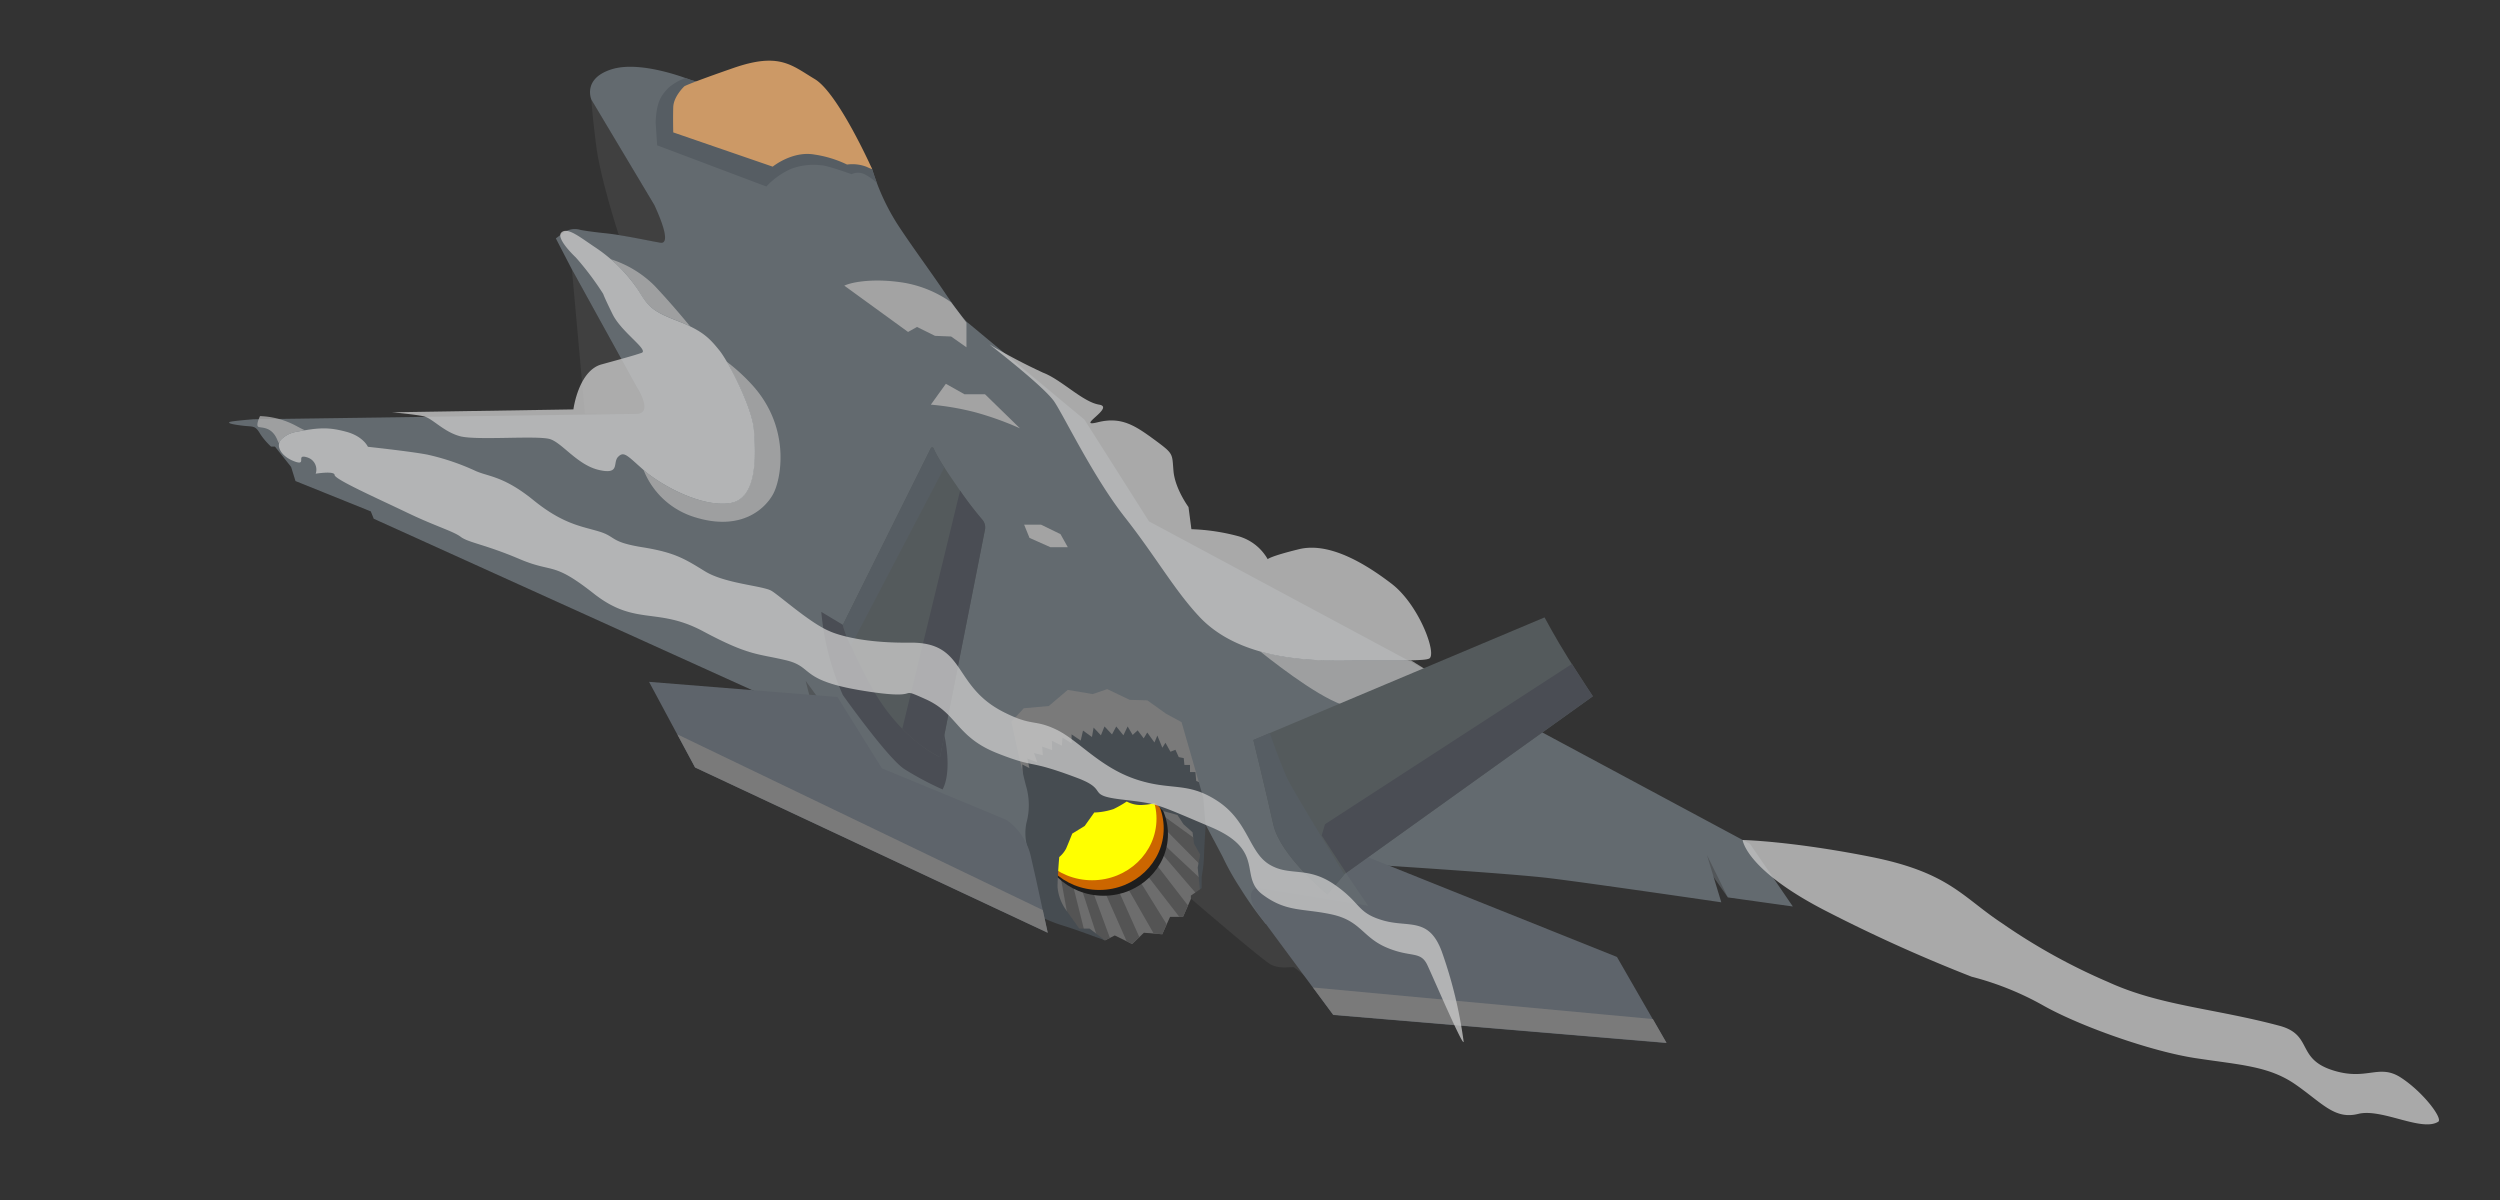 <svg xmlns="http://www.w3.org/2000/svg" viewBox="0 0 500 240"><rect x="0" y="0" width="500" height="240" fill="#333333" stroke="none"/><defs><style>.cls-1{fill:#6d6d6d;}.cls-2{fill:#545454;}.cls-3{fill:#1e1e1e;}.cls-4{fill:#c60;}.cls-5{fill:#ff0;}.cls-6{fill:#464c51;}.cls-7{fill:#7a7a7a;}.cls-8{fill:#404040;}.cls-9{fill:#525659;}.cls-10{fill:#636a6f;}.cls-11{fill:#a3a3a3;}.cls-12{fill:#565d63;}.cls-13{fill:#c96;}.cls-14{fill:#5e646b;}.cls-15{fill:#4a4d54;}.cls-16{fill:#545a5c;}.cls-17{opacity:0.8;}.cls-18{fill:#adadad;}.cls-19{fill:#c7c7c7;}</style></defs><g id="engine"><polygon id="nozzle_lower_1" class="cls-1" points="210.05 173.67 218.65 177.36 227.41 175.11 231.61 166.34 231.3 160.03 236.85 161.46 240.17 166.71 241.45 174.03 240.66 178.53 238.46 179.15 236.6 183.38 234.01 183.38 232.45 186.85 228.78 186.55 226.43 188.8 222.96 187.09 221 188.07 217.74 186.2 215.85 185.9 211.28 182.74 210.05 173.67"/><g id="nozzle_decals"><polygon class="cls-2" points="216.84 186.06 214.45 176.48 212.1 175.25 213.77 184.47 215.85 185.9 216.84 186.06"/><polygon class="cls-2" points="221 188.07 221.98 187.58 218.53 178.19 216.4 178 219.36 187.13 221 188.07"/><polygon class="cls-2" points="226.43 188.8 227.87 187.42 223.79 178.3 221.13 178.76 225.34 188.27 226.43 188.8"/><polygon class="cls-2" points="230.74 186.71 232.45 186.85 233.34 184.87 228.08 176.38 225.75 178 230.74 186.71"/><polygon class="cls-2" points="236.6 183.38 237.6 181.11 231.44 173.12 229.58 175.25 235.87 183.38 236.6 183.38"/><polygon class="cls-2" points="239.39 178.89 240.87 177.37 241 176.59 232.89 169 232.54 170.93 239.39 178.89 239.39 178.89"/><polygon class="cls-2" points="233.25 166.08 240.39 173.3 240.55 168.86 232.91 163.34 233.25 166.08"/></g><ellipse class="cls-3" cx="220.71" cy="166.84" rx="12.88" ry="12.31"/><ellipse class="cls-4" cx="219.86" cy="165.68" rx="12.88" ry="12.31"/><ellipse class="cls-5" cx="218.42" cy="163.74" rx="12.88" ry="12.31"/><path id="engine_nozzle_outer" class="cls-6" d="M221,188.07l-3.08-2.35h-2.06l-2.78-3.91a9.22,9.22,0,0,1-1.57-4.4c0-2.25.34-6,.34-6a5.69,5.69,0,0,0,1.37-1.69c.39-.88,1.23-3,1.23-3l2.49-1.53,1.91-2.69a13.46,13.46,0,0,0,3.86-.69,21.44,21.44,0,0,0,2.64-1.51,5.75,5.75,0,0,0,3.28.68,11.18,11.18,0,0,0,2.4-.39l1.61,1.62,2.84.78,1.22,1.86,1.81,1.61.29,2.25,1.23,2.2-.49,2.59.49,4.94,4.35-1.61-3.72-20.44s-5.51-12.27-16.28-11.74-17.49,4-20.79,8.07c-.08.71-.39,22.94-.39,22.94l4.35,7.38a29.22,29.22,0,0,0,4.79,2C214.89,185.82,216.55,186.46,221,188.07Z"/><path id="engine_nozzle_upper" class="cls-7" d="M214.32,148.66v-1.79l1.82,1.24.46-2,1.79,1.29.33-1.88,1.46,1.54.72-1.77,1.5,1.6.85-1.6,1.43,1.77.85-1.77,1,1.7,1-.92,1.21,1.6.71-1.17,1.44,2,.58-1.39,1,2.44.62-1,1,1.8,1-.39.66,1.46,1,.2.13,1.37H238v1.43h1.08l.16,1.77,1,.42,0,1.36,2.09-6.64-5.48-12s-22.37-4.37-23-4.4-10.66,2.54-10.66,2.54l-3.2,9.2,3.13,8.77,1.4-.3-.06-2.25,1.43.75-.44-1.94,2,.77-.65-1.86,1.76.43-.13-1.73,2,.71-.06-1.89,2,1,.12-1.63Z"/></g><g id="fuselage_dark"><path id="rear_right" class="cls-8" d="M238.17,179.71v-.59l2.15-1.47V175.4a26.4,26.4,0,0,0,.49-4.64c.2-4.16.34-5.92.34-5.92s6.15,12.08,8.85,15.7S261.79,196,261.79,196a22.3,22.3,0,0,0-3-2.54c-.54-.15-2.84.39-4.6-.54S238.17,179.71,238.17,179.71Z"/><path id="front_left" class="cls-8" d="M118.28,19.89l13.11,22A17,17,0,0,1,133,46.7c.06,1.23,1,2.21-2,1.69S123.76,47,123.76,47,120,35.52,119.2,28.83C118.41,22.57,118.28,19.89,118.28,19.89Z"/><path id="inlet_left" class="cls-8" d="M114.38,53.87l14.32,26c.19.3.85,1.4.41,2.15s-1.3.71-1.83.73c-3.45.13-10.3,0-10.3,0Z"/></g><g id="fuselage"><polygon class="cls-9" points="345.56 179.48 339.04 170.15 343.22 169.3 345.56 179.48"/><polygon class="cls-9" points="158.13 134.22 159.45 142.02 167.52 141.51 162.17 132.7 158.13 134.22"/><path id="main_bodfy" class="cls-10" d="M161.13,136.17,175.61,156l30.13,14.22a10.12,10.12,0,0,1-.46-5.61,13.51,13.51,0,0,0-.06-7.37c-.72-2.61-2.94-12.91-2.94-12.91l2.48-2.68,5-.45,3.79-3.22,5,.84,2.89-1,4.5,2.15,3.52.1,3.77,2.69,3.08,1.66,4.35,15.12.44,5.33,3.47,6.58a52.42,52.42,0,0,0,3.4,6.06,68.07,68.07,0,0,0,5.15,7.25l23.4-2.19L275.29,173s26.71,1.69,34.41,2.61,34.56,4.85,34.56,4.85L341.39,171l4.18,8.48,13,1.82L350,168.78l-120.2-64.5L216.89,83.93,193.71,64.66s-.79-.29-4.5-5.77S183,50.15,179.72,45.2a44.06,44.06,0,0,1-5.29-11.42s-4.89-7.66-11.05-10.11S138.14,16,138.14,16s-9.78-4-15.75-2.16-4.11,6.1-4.11,6.1L130.86,41s3.82,7.85,1.28,7.54c-1.21-.14-7.37-1.51-10.89-1.87s-5.12-.68-5.12-.68a3.89,3.89,0,0,0-3.39.52l-1.57,1.17,3.21,6.2,13,23.57s3.44,5.26-.08,5.32-76.6,1.08-76.6,1.08-4.3.34-4.74.54.1.44,2.45.73S51,85,52.1,86.87a13.67,13.67,0,0,0,2.11,2.45l.78,0,3.23,4.06.88,2.83,15.06,6.07.59,1.47,88.32,40Z"/><g id="decals"><polyline class="cls-11" points="204.83 104.94 208.22 104.94 212.1 106.83 213.56 109.44 210.08 109.44 205.9 107.58"/><path id="decal" class="cls-11" d="M186.17,80.93l3-4.17,3.72,2.09H197L204,85.67a62.3,62.3,0,0,0-8.9-3.2A53.82,53.82,0,0,0,186.17,80.93Z"/><path class="cls-11" d="M168.86,57.13l12.75,9.26,1.79-1L187,67.17l3.22.13,3.07,2.16V64.53l-3.08-4.08a23.07,23.07,0,0,0-9.47-3.91C175.09,55.63,170.59,56.32,168.86,57.13Z"/></g></g><g id="cockpit"><path class="cls-12" d="M138.77,16.17l-1.67-.55a10,10,0,0,0-3.52,2.05c-1,1.18-2.3,2.2-2.45,6.85l.3,4.55,21.84,8.23a15.18,15.18,0,0,1,5-3.55,12.8,12.8,0,0,1,5.91-.7c1.21,0,6.13,1.79,6.13,1.79a3,3,0,0,1,2.94.2,9.55,9.55,0,0,1,2.11,1.55l-1-2.86L138.77,16.17"/><path class="cls-13" d="M134.65,26.48l19.89,6.85s3.92-3.2,8.35-2.42a22.57,22.57,0,0,1,6.52,2,7.86,7.86,0,0,1,3.92.46,8.42,8.42,0,0,0,1.1.45s-6.78-15.19-11.47-18-7.11-5.41-16.31-2.21-9.78,3.65-9.78,3.65-2.15,2-2.22,4.17S134.65,26.48,134.65,26.48Z"/></g><g id="elevators"><g id="elevator_left"><path id="main" class="cls-14" d="M167.49,139.4l8.9,14.28s24.13,9.92,25,10.37a12.21,12.21,0,0,1,4.8,7.34l1,4.4,2.34,10.76L139,153.49l-9.19-17.12Z"/><polygon class="cls-7" points="139.02 153.49 209.55 186.55 208.56 182.02 135.47 146.87 139.02 153.49"/></g><g id="elevator_right"><path class="cls-14" d="M266.65,203l66.65,5.61-9.91-17.22-49.76-19.93-4.43,3.17,4.43,6.52L252,177.65c-2.24-.39-2.4,2.39-.42,5Z"/><polygon class="cls-7" points="266.65 202.96 333.3 208.56 330.57 203.81 262.6 197.5 266.65 202.96"/></g></g><g id="left_rudder"><path id="base" class="cls-15" d="M188.87,147.05s1.66,7-.35,10.84a61.8,61.8,0,0,1-7.63-4.06c-3.37-2.2-12.32-14.82-12.32-14.82a52.21,52.21,0,0,1-4.31-16.63l4.31,2.58Z"/><path id="outer" class="cls-16" d="M188,151.43s-8.29-3.6-14.22-15c-5.08-9.78-5.21-11.47-5.21-11.47l17.59-35.31a.31.31,0,0,1,.56,0c.38,1,1.49,3,4.54,7.38a79.45,79.45,0,0,0,5.16,6.85,2.36,2.36,0,0,1,.58,2Z"/><path id="rear" class="cls-15" d="M196.42,103.89a69.55,69.55,0,0,1-4.4-5.76l-11.56,47.61a27.17,27.17,0,0,0,7.54,5.69l9-45.49A2.36,2.36,0,0,0,196.42,103.89Z"/><path id="front" class="cls-12" d="M188.87,93.49a25.41,25.41,0,0,1-2.15-3.83.31.31,0,0,0-.56,0L168.57,125a18.4,18.4,0,0,0,1.61,4.17Z"/></g><g id="smoke_right" class="cls-17"><path id="right_wing_front" class="cls-18" d="M289,136.3l-6.81-4.23c-.93,0-2.11,0-3.66,0h-3.06c-.68,0-1.65,0-2.81,0-3.26-.1-12.19.59-20.68-1.83,4.62,3.69,13.82,10.65,18.3,11.17C276.43,142.11,294,139.43,289,136.3Z"/><path id="right_wing_front-2" data-name="right_wing_front" class="cls-19" d="M197.88,68.88s11,8.48,13,11.48,7.83,15.13,14.09,23.09,9.91,14.6,15,20c9.67,10.17,27.71,8.5,32.67,8.65,1.16,0,2.13,0,2.81,0h3.06c6.55,0,6.82-.23,7.24-.35,1.83-.52-1.82-10.7-7.43-15s-12.65-8.35-18.52-6.91-6.26,2-6.26,2a9.81,9.81,0,0,0-5.74-4.56,41,41,0,0,0-9.52-1.44l-.58-4.43s-2.69-3.65-3-7.18.13-3.39-3.78-6.26-6.65-4.69-11.35-3.52,3.52-3,.26-3.52-7.56-5-11.21-6.39A115.49,115.49,0,0,1,197.88,68.88Z"/><path id="contrail_right" class="cls-19" d="M348.53,168s.59,6.07,17.22,14.48a311.3,311.3,0,0,0,28.57,12.86,59.45,59.45,0,0,1,14.28,5.73c7.24,4.1,21.52,9.19,30.52,10.56s14.67,1.57,20,5.28,7.82,7.05,12.52,5.87,12.67,3.64,16,1.57c1-.59-2.93-5.87-7.43-8.81s-6.85.79-13.89-1.56-3.76-7-10.37-8.81c-13.11-3.51-23.87-4-34.24-8.73a120.35,120.35,0,0,1-21.33-11.81c-8-5.28-10.56-10.17-26.41-13.3S348.53,168,348.53,168Z"/></g><g id="right_rudder"><path id="outer-2" data-name="outer" class="cls-16" d="M250.67,148l58.24-24.52s2.22,4.17,4.76,8.21,4.9,7.57,4.9,7.57l-49.64,35.54-3.45,4.11s-9.46-7.76-10.83-14S250.67,148,250.67,148Z"/><path id="rear-2" data-name="rear" class="cls-15" d="M318.57,139.24s-1.93-2.9-4.19-6.45L265,164.84l-.66,2.25,4.9,7.5Z"/><path id="bottom" class="cls-12" d="M268.86,174.87c-3.45-5.64-10.06-16.51-11.21-18.8s-2.8-6.92-3.7-9.47L250.67,148s2.61,10.56,4,16.86,10.83,14,10.83,14Z"/></g><g id="smoke_left" class="cls-17"><path id="contrail_left" class="cls-18" d="M56.36,87.79a5.59,5.59,0,0,1,3-1.43c.58-.12,1.11-.22,1.61-.3-.47-.23-1-.48-1.51-.76A16.47,16.47,0,0,0,52,83.22s-.91,1.89-.32,2.15,2.73-.14,3.84,2.74a6.49,6.49,0,0,0,.29.59A1.72,1.72,0,0,1,56.36,87.79Z"/><g id="left_wing_front"><path class="cls-18" d="M127.74,58.2c2,3.28,2.84,4.06,7.83,6,.94.37,1.75.72,2.46,1.07-1.87-2.26-4.55-5.41-7.16-8.16a21.61,21.61,0,0,0-8.7-5.26A29.56,29.56,0,0,1,127.74,58.2Z"/><path class="cls-18" d="M149.91,76.43a36.23,36.23,0,0,0-4.61-4.12c2.18,3.72,5.2,10.21,5.43,13.62.29,4.31,1,13.8-4.8,14.68S132,96.89,128.72,94l0,0a16,16,0,0,0,10,9.36c9.26,3,14.21-1.43,15.91-4.56S158.23,85,149.91,76.43Z"/></g><path id="contrail_left-2" data-name="contrail_left" class="cls-19" d="M59.36,86.36c4.56-.91,6.52-.91,9.91,0s4.31,3,4.31,3,8.47.91,11.87,1.56a47.25,47.25,0,0,1,9.65,3.26c2.61,1.18,5.61,1,11.61,5.87s9.78,5.22,13.17,6.27,2.09,2.08,8.61,3.13,8.48,2.34,12.52,4.82,11.61,2.87,13.31,3.91,7.69,6.4,11.47,8c0,0,4.83,2.48,16.18,2.35s8.37,8.57,18.65,13.83c5.87,3,6.13,1.43,10.56,3.52s8.61,7.43,15.79,9.91,10.43.39,16.56,4.43,6.26,10.18,10.31,12.66,7.56.26,13,4,4.44,5.61,9.65,7.17,9.26-.78,11.87,6.27a89.8,89.8,0,0,1,4.37,18c0,1.36-5.87-12.33-7.24-15.27s-3.23-1.46-8.12-3.52-5.19-5.37-11-6.64-9.09-.4-13.88-4,.78-8.8-10.37-13.5-10.28-4.6-17.71-5.48-2.42-1.86-8.9-4.3c-10.37-3.92-8-1.76-16.14-5s-7.83-7.89-14.22-10.76.39.39-12.52-1.7-9.79-4.74-15.39-6.09-7.31-.82-16.57-5.78-13.57-1-21.91-7.56-8-4-14.87-6.92-10.18-3.26-11.74-4.43-5-2.09-10.7-4.83S66.92,95.88,66.92,95s-3.78-.26-3.78-.26a2.55,2.55,0,0,0-1.69-3.26c-2.48-.79.13,1.82-2.61.78S55,89,56.36,87.79A5.59,5.59,0,0,1,59.36,86.36Z"/><path id="left_wing_front-2" data-name="left_wing_front" class="cls-19" d="M120.65,58.79a58.44,58.44,0,0,0-5.48-7.29s-4.11-3.82-2.89-5,3.77,1,7,3.13a31,31,0,0,1,8.51,8.61c2,3.28,2.84,4.06,7.83,6s6.35,3.49,8.25,5.83,6.61,11.58,6.91,15.88,1,13.8-4.8,14.68S132,96.89,128.72,94s-3.92-3.82-5.09-2.64.49,3.61-3.81,2.64-7.34-5.38-9.79-6.17-14.67.3-18-.58-5.57-3.62-7.33-4-6.27-.79-6.27-.79l36.25-.58s1-7.73,5.62-9,6.41-1.76,8-2.3-4-4.11-5.78-7.73S120.65,58.79,120.65,58.79Z"/></g></svg>